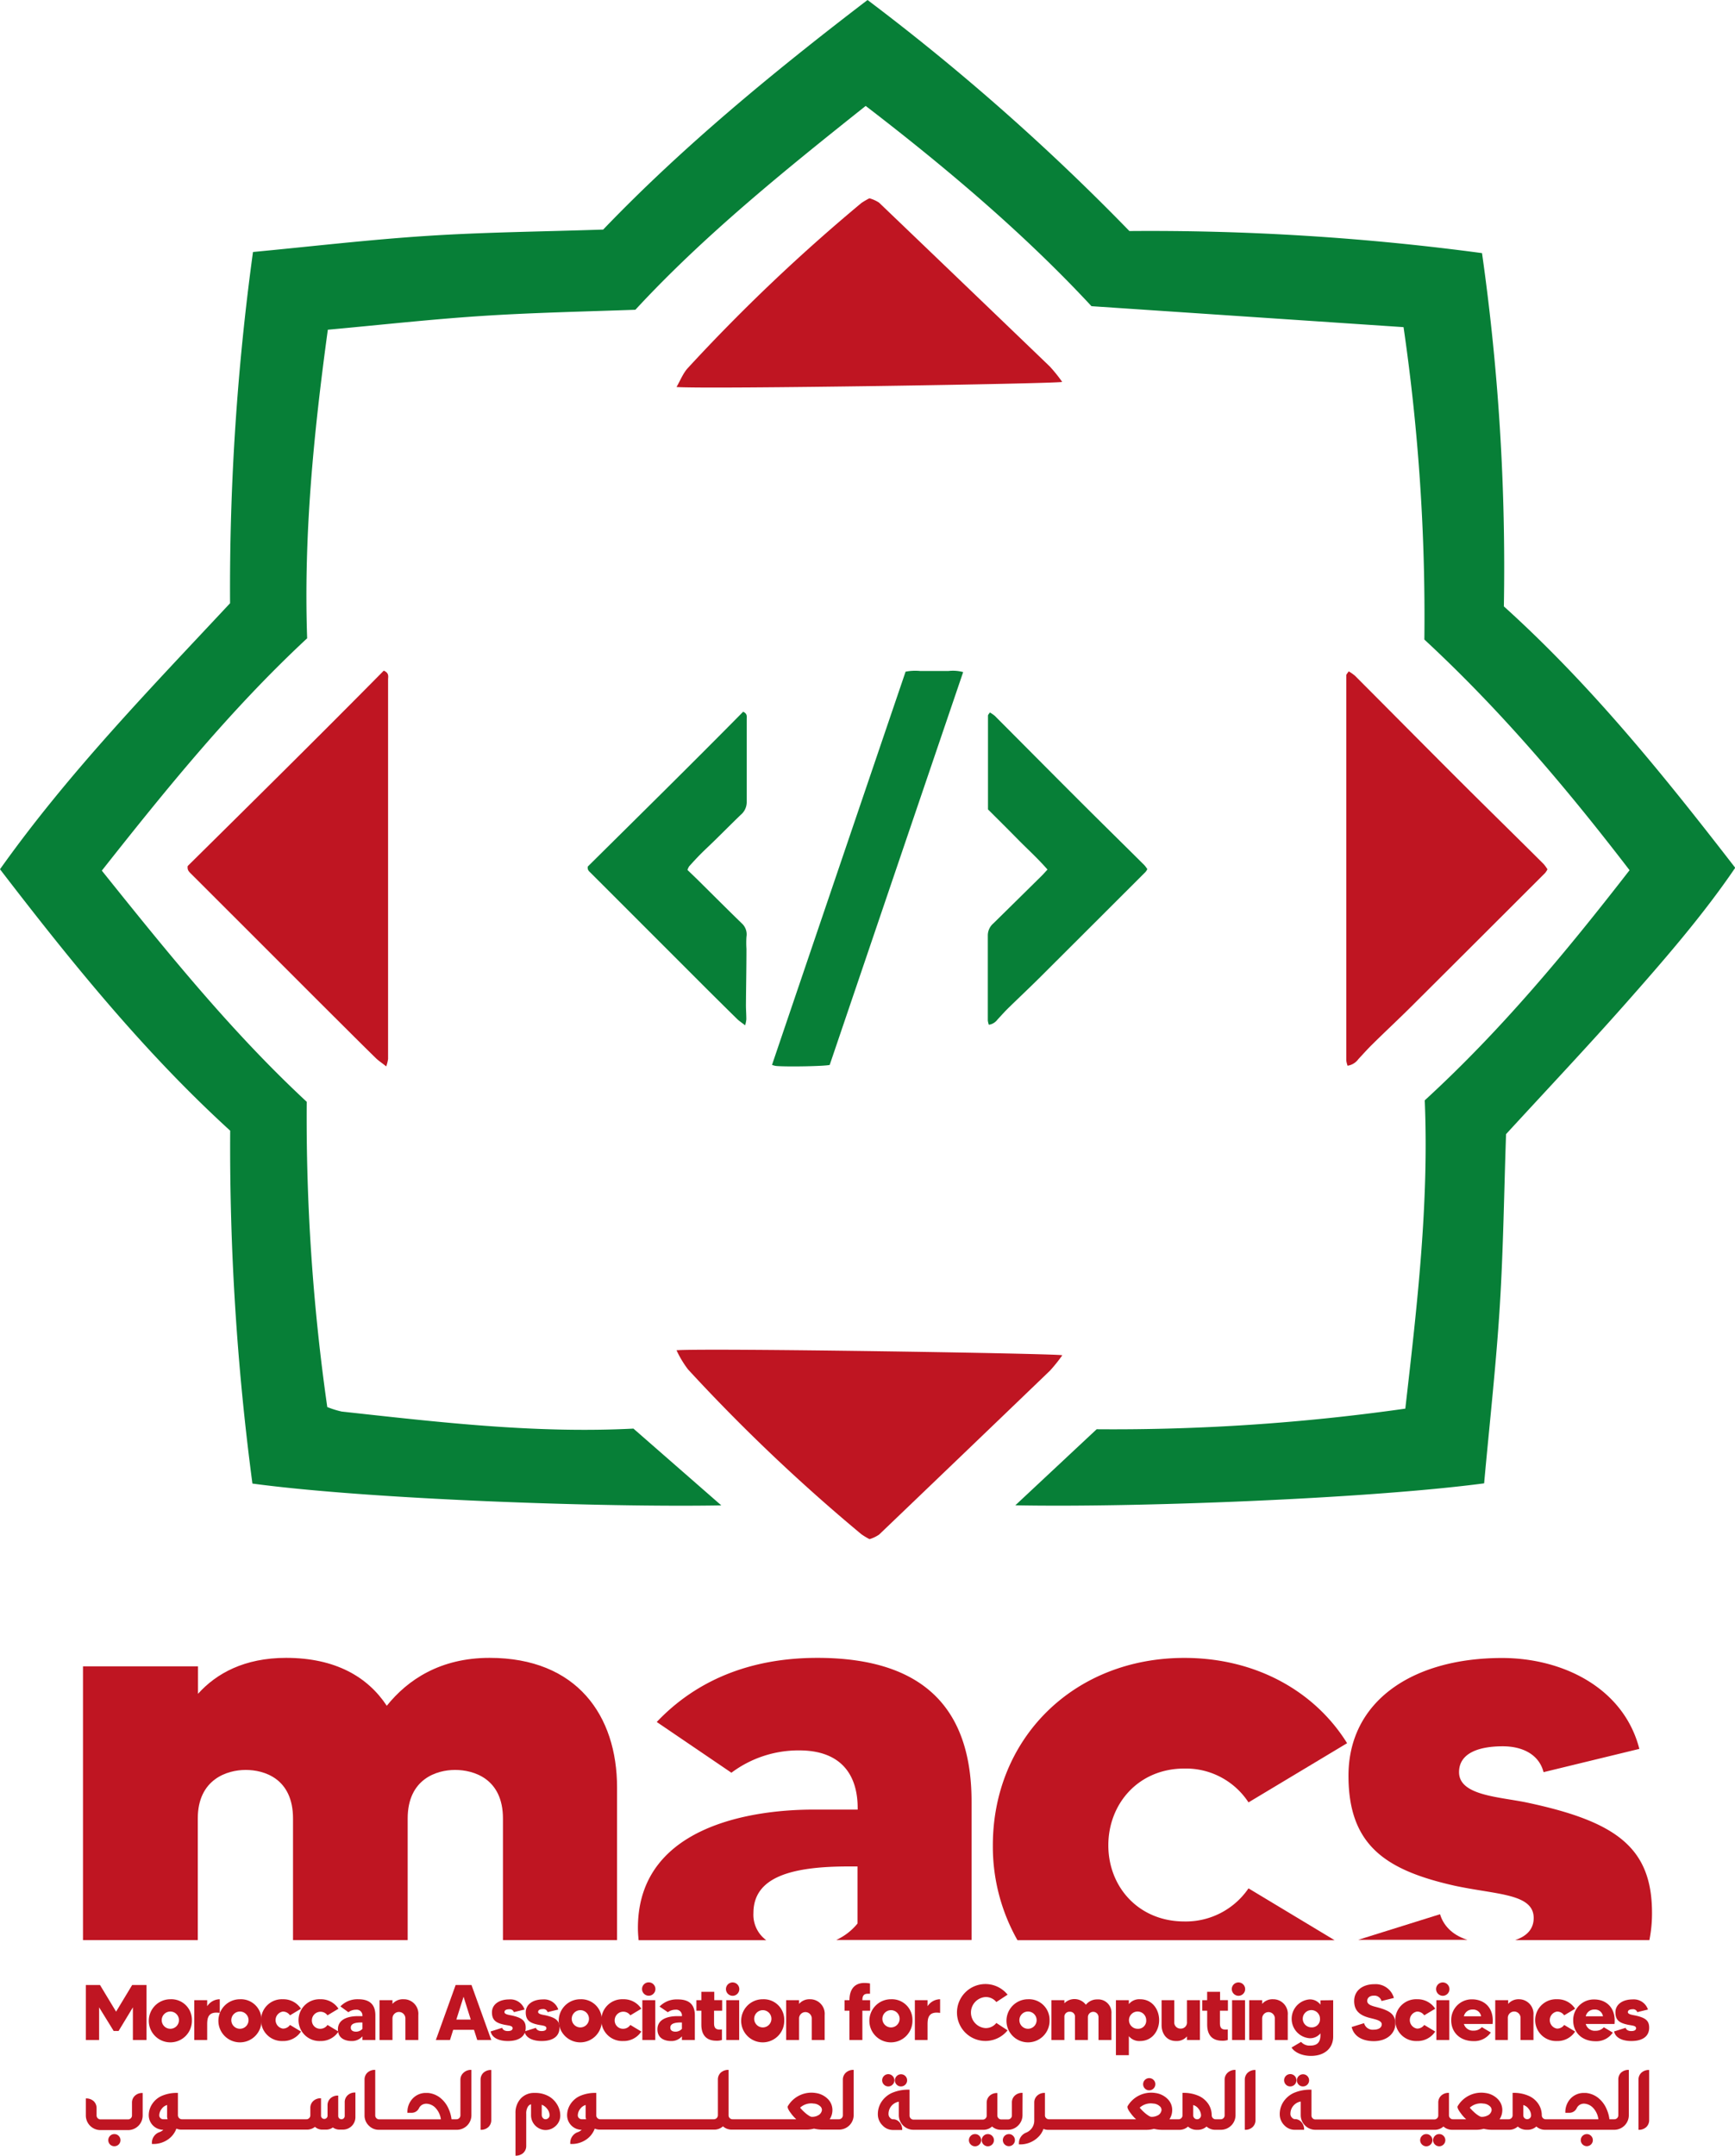 <svg xmlns="http://www.w3.org/2000/svg" viewBox="0 0 402.64 500"><defs><style>.cls-1{fill:#bf1522;}.cls-2{fill:#077f37;}</style></defs><g id="Layer_2" data-name="Layer 2"><g id="Layer_1-2" data-name="Layer 1"><path class="cls-1" d="M157,89.77c.87-1.49,1.51-3.21,2.66-4.44a419.17,419.17,0,0,1,40.25-38.25A17.15,17.15,0,0,1,201.76,46,7.79,7.79,0,0,1,204,47Q223.85,66,243.62,85a34.68,34.68,0,0,1,2.88,3.58C245.52,89,164.15,90.3,157,89.77Z"/><path class="cls-1" d="M157,313.19a23.87,23.87,0,0,0,2.66,4.43,416.71,416.71,0,0,0,40.25,38.25,15.71,15.71,0,0,0,1.88,1.13,8,8,0,0,0,2.23-1.06q19.86-19,39.63-38a35.91,35.91,0,0,0,2.88-3.59C245.52,313.94,164.15,312.66,157,313.19Z"/><path class="cls-1" d="M359.12,201.64a4.73,4.73,0,0,1-.54.84Q343,218.05,327.38,233.6c-2.95,2.93-6,5.76-8.94,8.67-1.11,1.09-2.15,2.26-3.21,3.4a3.77,3.77,0,0,1-2.5,1.52,5.44,5.44,0,0,1-.3-1.26c0-8.31,0-80.09,0-89.28,0-.24.28-.49.56-.93a10.06,10.06,0,0,1,1.44,1c8.12,8.13,16.21,16.31,24.35,24.43,6.46,6.45,13,12.83,19.45,19.26A9.16,9.16,0,0,1,359.12,201.64Z"/><path class="cls-1" d="M89.63,247.35c-1-.81-1.75-1.28-2.37-1.88-2.81-2.74-5.58-5.51-8.36-8.28q-5.13-5.1-10.24-10.22-12.12-12.12-24.25-24.23c-.47-.48-1-.86-.85-1.87,15.18-15,30.48-30.11,45.5-45.31,1.31.56,1,1.39,1,2.09,0,3.56,0,86.6,0,88A8.83,8.83,0,0,1,89.63,247.35Z"/><path class="cls-2" d="M172.92,237.82c-.81-.64-1.39-1-1.88-1.49-2.22-2.17-4.42-4.36-6.63-6.55q-4-4-8.11-8.11l-19.21-19.2c-.37-.37-.83-.68-.68-1.48,12-11.88,24.16-23.86,36.05-35.9,1,.44.83,1.1.83,1.65,0,2.82,0,5.64,0,8.46,0,3.59,0,7.18,0,10.76a3.86,3.86,0,0,1-1.41,3.06c-2,1.93-4,3.94-6,5.9-1.09,1.07-2.21,2.1-3.29,3.18-.91.92-1.78,1.87-2.65,2.83a3.77,3.77,0,0,0-.4.85l2.28,2.2c3.43,3.39,6.83,6.8,10.29,10.16a3.45,3.45,0,0,1,1.12,3.16,21.86,21.86,0,0,0,0,2.8c0,4.35-.09,8.69-.12,13,0,1.11.09,2.22.09,3.34A7,7,0,0,1,172.92,237.82Z"/><path class="cls-2" d="M266.26,201.6a3.78,3.78,0,0,1-.43.66q-12.36,12.35-24.72,24.67c-2.34,2.32-4.74,4.57-7.09,6.87-.88.86-1.7,1.79-2.54,2.69a3,3,0,0,1-2,1.2,4.57,4.57,0,0,1-.24-1c0-6.59,0-13.17,0-19.76a3.69,3.69,0,0,1,1.3-2.76q5.61-5.51,11.17-11c.45-.44.86-.92,1.38-1.48-2.22-2.56-4.62-4.71-6.87-7s-4.55-4.57-6.94-6.95c0-7.19,0-14.48,0-21.76,0-.19.22-.38.44-.73a8.37,8.37,0,0,1,1.14.79c6.44,6.45,12.85,12.92,19.3,19.36,5.11,5.11,10.28,10.17,15.41,15.27A6.86,6.86,0,0,1,266.26,201.6Z"/><path class="cls-2" d="M179.16,247c10.36-30.52,20.66-60.83,31-91.21a12,12,0,0,1,3.33-.16c1.09,0,2.18,0,3.27,0s2.26,0,3.39,0a9,9,0,0,1,3.37.26Q208,201.48,192.55,247c-.91.3-9.72.48-12.45.25A4.93,4.93,0,0,1,179.16,247Z"/><path class="cls-2" d="M349,140.65a518,518,0,0,0-5.07-81.94,579.37,579.37,0,0,0-81.83-5.12A527.22,527.22,0,0,0,201.33,0c-22,16.81-43,34.12-61.35,53.25-14.21.48-27.52.6-40.78,1.46-13.46.87-26.88,2.45-40.49,3.74a575.52,575.52,0,0,0-5.32,81.47C34.86,159.76,16,179.12,0,201.62c16.5,21.48,33.44,42.43,53.42,60.64a594,594,0,0,0,5.16,81.85c27.12,3.66,81.38,5.55,108.81,5.06L147,331.36c-22.86,1.17-45.27-1.5-67.68-3.95a21.09,21.09,0,0,1-3.37-1.05,475,475,0,0,1-4.77-70.8c-17.44-16.2-32.32-34.63-47.55-53.62,14.89-18.85,29.89-37.38,47.65-53.89-.83-23.78,1.48-47.3,4.8-71.57,12.17-1.11,23.91-2.42,35.69-3.19,11.6-.76,23.23-1,35.68-1.44,15.83-17.12,34.41-32.15,53.45-47.28,19,14.58,37,29.87,52.4,46.45l72.42,4.86a465,465,0,0,1,4.83,72.46c17.58,16.27,32.87,34.28,47.62,53.5-14.74,19-29.84,37.18-47.53,53.38,1,23.89-1.75,47.44-4.51,71.51a481.58,481.58,0,0,1-71.63,4.78l-18.87,17.64c27.46.54,81.27-1.47,108.79-5.09,1.28-14.13,2.79-27.56,3.63-41s1-27,1.46-40c9.45-10.29,18.74-20.12,27.7-30.25s18-20.52,25.48-31.53C385.81,179.45,369.12,158.81,349,140.65Z"/><path class="cls-1" d="M34,460.42v12.75H30.84V465.6l-3.32,5.48H26.38L23,465.6v7.57H19.92V460.42h3.29l3.73,6.18,3.73-6.18Z"/><path class="cls-1" d="M44.53,468.57a5,5,0,1,1-5-4.85A4.77,4.77,0,0,1,44.53,468.57Zm-3,0a2,2,0,1,0-4,0,2,2,0,0,0,4,0Z"/><path class="cls-1" d="M51,463.72v3.17c-2.63-.4-2.92,1.09-2.92,2.64v3.64h-3v-9.23h3v1.4A3.53,3.53,0,0,1,51,463.72Z"/><path class="cls-1" d="M60.68,468.57a5,5,0,1,1-5-4.85A4.77,4.77,0,0,1,60.68,468.57Zm-3,0a2,2,0,1,0-4,0,2,2,0,0,0,4,0Z"/><path class="cls-1" d="M67.3,469.68l2.55,1.53a4.88,4.88,0,0,1-4.21,2.2,4.85,4.85,0,1,1,0-9.69,4.86,4.86,0,0,1,4.21,2.2l-2.55,1.53a2,2,0,0,0-1.66-.87,2,2,0,0,0,0,3.95A2,2,0,0,0,67.3,469.68Z"/><path class="cls-1" d="M76,469.68l2.55,1.53a4.85,4.85,0,0,1-4.2,2.2,4.85,4.85,0,1,1,0-9.69,4.83,4.83,0,0,1,4.2,2.2L76,467.45a2,2,0,0,0-3.62,1.12,1.91,1.91,0,0,0,2,2A2,2,0,0,0,76,469.68Z"/><path class="cls-1" d="M87.11,467.44v5.73h-3v-.85a3.2,3.2,0,0,1-2.53,1.09c-1.25,0-3.16-.47-3.16-2.71,0-3.06,4-3.06,4.6-3.06h1.09v0a1.35,1.35,0,0,0-1.51-1.49,2.89,2.89,0,0,0-1.75.58L79,465.38a5.47,5.47,0,0,1,4.15-1.66C86.07,463.72,87.11,465.23,87.11,467.44Zm-3,1.67h-.24c-1.48,0-2.46.28-2.46,1.2,0,.68.55.93,1.19.93a2,2,0,0,0,1.51-.65Z"/><path class="cls-1" d="M97.08,467.4v5.77h-3v-5a1.48,1.48,0,1,0-3,0v5h-3v-9.23h3v.86a3.19,3.19,0,0,1,2.53-1.08A3.38,3.38,0,0,1,97.08,467.4Z"/><path class="cls-1" d="M110,470.81h-4.83l-.74,2.36h-3.28l4.59-12.75h3.68l4.59,12.75h-3.26Zm-.75-2.37-1.67-5.3-1.68,5.3Z"/><path class="cls-1" d="M122,470.31c0,1.95-1.45,3.1-4.14,3.1-1.86,0-3.64-.6-4-2.22l2.68-.84c.11.36.47.75,1.31.75.62,0,1.11-.18,1.11-.66,0-.64-1-.6-2.06-.84-1.76-.4-2.73-1-2.73-2.84s1.66-3,4-3a3.45,3.45,0,0,1,3.56,2.35l-2.48.6a1,1,0,0,0-1.06-.67c-.58,0-1.12.16-1.12.67s1,.64,1.72.78C121,468,122,468.62,122,470.31Z"/><path class="cls-1" d="M129.84,470.31c0,1.95-1.44,3.1-4.14,3.1-1.86,0-3.64-.6-4-2.22l2.67-.84c.12.36.48.75,1.32.75.62,0,1.11-.18,1.11-.66,0-.64-1-.6-2.06-.84-1.77-.4-2.73-1-2.73-2.84s1.65-3,4-3a3.45,3.45,0,0,1,3.55,2.35l-2.48.6A1,1,0,0,0,126,466c-.58,0-1.12.16-1.12.67s1,.64,1.73.78C128.91,468,129.84,468.62,129.84,470.31Z"/><path class="cls-1" d="M139.66,468.57a5,5,0,1,1-4.95-4.85A4.77,4.77,0,0,1,139.66,468.57Zm-3,0a2,2,0,1,0-3.95,0,2,2,0,0,0,3.95,0Z"/><path class="cls-1" d="M146.28,469.68l2.55,1.53a4.87,4.87,0,0,1-4.21,2.2,4.85,4.85,0,1,1,0-9.69,4.85,4.85,0,0,1,4.21,2.2l-2.55,1.53a2,2,0,0,0-3.63,1.12,1.92,1.92,0,0,0,2,2A2,2,0,0,0,146.28,469.68Z"/><path class="cls-1" d="M149,461.35a1.55,1.55,0,1,1,3.1,0,1.55,1.55,0,1,1-3.1,0Zm.07,2.59h3v9.23h-3Z"/><path class="cls-1" d="M161.25,467.44v5.73h-3v-.85a3.19,3.19,0,0,1-2.53,1.09c-1.24,0-3.15-.47-3.15-2.71,0-3.06,4-3.06,4.59-3.06h1.09v0a1.34,1.34,0,0,0-1.51-1.49,2.91,2.91,0,0,0-1.75.58l-1.93-1.31a5.48,5.48,0,0,1,4.15-1.66C160.21,463.72,161.25,465.23,161.25,467.44Zm-3,1.67h-.23c-1.48,0-2.46.28-2.46,1.2,0,.68.54.93,1.18.93a2,2,0,0,0,1.51-.65Z"/><path class="cls-1" d="M165.71,466.38v2.91c0,1,.35,1.46,1.26,1.46.24,0,.42,0,.57-.05v2.47a3.79,3.79,0,0,1-1.28.17c-2.84,0-3.5-1.93-3.5-3.74v-3.22h-1.15v-2.44h1.15V462h3v1.93h1.83v2.44Z"/><path class="cls-1" d="M168.47,461.35a1.55,1.55,0,1,1,1.55,1.57A1.56,1.56,0,0,1,168.47,461.35Zm.07,2.59h3v9.23h-3Z"/><path class="cls-1" d="M182,468.57a5,5,0,1,1-4.95-4.85A4.76,4.76,0,0,1,182,468.57Zm-3,0a2,2,0,1,0-3.95,0,2,2,0,0,0,3.95,0Z"/><path class="cls-1" d="M191.38,467.4v5.77h-3v-5a1.47,1.47,0,1,0-2.94,0v5h-3v-9.23h3v.86a3.16,3.16,0,0,1,2.53-1.08A3.38,3.38,0,0,1,191.38,467.4Z"/><path class="cls-1" d="M200.13,463.94h1.8v2.44h-1.8v6.79h-3v-6.79H196v-2.44h1.13c0-1.71.58-4,3.5-4a7.59,7.59,0,0,1,1.27.12v2.39a3.63,3.63,0,0,0-.54,0C200.42,462.44,200.13,463,200.13,463.94Z"/><path class="cls-1" d="M211.75,468.57a5,5,0,1,1-4.95-4.85A4.76,4.76,0,0,1,211.75,468.57Zm-3,0a2,2,0,1,0-3.95,0,2,2,0,0,0,3.95,0Z"/><path class="cls-1" d="M218.17,463.72v3.17c-2.62-.4-2.91,1.09-2.91,2.64v3.64h-2.95v-9.23h2.95v1.4A3.5,3.5,0,0,1,218.17,463.72Z"/><path class="cls-1" d="M231.22,469.22l2.61,1.71a6.6,6.6,0,1,1,0-8.27l-2.61,1.71a3.12,3.12,0,0,0-2.55-1.16,3.61,3.61,0,0,0,0,7.2A3.09,3.09,0,0,0,231.22,469.22Z"/><path class="cls-1" d="M243.57,468.57a5,5,0,1,1-5-4.85A4.77,4.77,0,0,1,243.57,468.57Zm-3,0a2,2,0,1,0-4,0,2,2,0,0,0,4,0Z"/><path class="cls-1" d="M257.93,467.07v6.1h-3v-5.3a1.23,1.23,0,1,0-2.46,0v5.3h-3v-5.3a1.14,1.14,0,0,0-1.23-1.25,1.16,1.16,0,0,0-1.23,1.25v5.3h-3v-9.23h3v.71A3.31,3.31,0,0,1,252,465a3.3,3.3,0,0,1,2.66-1.24A3.07,3.07,0,0,1,257.93,467.07Z"/><path class="cls-1" d="M269,468.57c0,2.42-1.57,4.84-4.43,4.84a3.11,3.11,0,0,1-2.6-1.13v4.41h-3V463.94h3v.91a3.11,3.11,0,0,1,2.6-1.13C267.46,463.72,269,466.14,269,468.57Zm-3,0a2,2,0,1,0-2,2A1.87,1.87,0,0,0,266,468.57Z"/><path class="cls-1" d="M278.46,463.94v9.23h-3v-.83a3.14,3.14,0,0,1-2.51,1.07c-2.31,0-3.38-1.82-3.38-3.68v-5.79h2.94v5a1.44,1.44,0,0,0,1.48,1.59,1.42,1.42,0,0,0,1.47-1.59v-5Z"/><path class="cls-1" d="M283.11,466.38v2.91c0,1,.34,1.46,1.25,1.46.24,0,.42,0,.57-.05v2.47a3.75,3.75,0,0,1-1.28.17c-2.84,0-3.5-1.93-3.5-3.74v-3.22H279v-2.44h1.14V462h3v1.93h1.82v2.44Z"/><path class="cls-1" d="M285.86,461.35a1.55,1.55,0,1,1,1.55,1.57A1.57,1.57,0,0,1,285.86,461.35Zm.07,2.59h3v9.23h-3Z"/><path class="cls-1" d="M298.85,467.4v5.77h-3v-5a1.47,1.47,0,1,0-2.94,0v5h-3v-9.23h3v.86a3.15,3.15,0,0,1,2.52-1.08A3.38,3.38,0,0,1,298.85,467.4Z"/><path class="cls-1" d="M309.39,463.94v8.43c0,2.63-1.9,4.49-5.17,4.49-2,0-3.78-.79-4.49-1.94l2.21-1.31a2.62,2.62,0,0,0,2.14.86c1.81,0,2.35-1,2.35-2.42v-.42a3.07,3.07,0,0,1-2.58,1.13,4.52,4.52,0,0,1,0-9,3,3,0,0,1,2.58,1.22v-1Zm-3.06,4.3a2,2,0,1,0-2,2A1.88,1.88,0,0,0,306.33,468.24Z"/><path class="cls-1" d="M323.81,469.44c0,2.08-1.81,4-5,4-2.35,0-4.57-.91-5.13-3.28l2.88-.89a2.06,2.06,0,0,0,2.22,1.51c1.07,0,1.88-.42,1.88-1.25s-1.26-1.1-2.7-1.46c-2.55-.62-3.7-1.81-3.7-3.94,0-2.44,2-3.9,4.68-3.9a4.39,4.39,0,0,1,4.54,3.19l-2.88.71a1.69,1.69,0,0,0-1.81-1.24c-.9,0-1.5.49-1.5,1.22,0,1,1.5,1.24,2.49,1.52C322.9,466.47,323.81,467.45,323.81,469.44Z"/><path class="cls-1" d="M330.52,469.68l2.55,1.53a4.88,4.88,0,0,1-4.21,2.2,4.85,4.85,0,1,1,0-9.69,4.86,4.86,0,0,1,4.21,2.2l-2.55,1.53a2,2,0,0,0-1.66-.87,2,2,0,0,0,0,3.95A2,2,0,0,0,330.52,469.68Z"/><path class="cls-1" d="M333.27,461.35a1.55,1.55,0,1,1,1.55,1.57A1.57,1.57,0,0,1,333.27,461.35Zm.07,2.59h3v9.23h-3Z"/><path class="cls-1" d="M346.39,469.46h-6.67A2.2,2.2,0,0,0,342,471a2.47,2.47,0,0,0,1.89-.81l2.08,1.24a4.62,4.62,0,0,1-4,2c-3.12,0-5.19-2-5.19-4.84a4.77,4.77,0,0,1,4.77-4.85C344.35,463.72,346.76,465.58,346.39,469.46Zm-2.67-1.79a1.87,1.87,0,0,0-2-1.56,2,2,0,0,0-2,1.56Z"/><path class="cls-1" d="M355.87,467.4v5.77h-3v-5a1.48,1.48,0,1,0-2.95,0v5H347v-9.23H350v.86a3.19,3.19,0,0,1,2.53-1.08A3.38,3.38,0,0,1,355.87,467.4Z"/><path class="cls-1" d="M363,469.68l2.54,1.53a4.85,4.85,0,0,1-4.2,2.2,4.85,4.85,0,1,1,0-9.69,4.83,4.83,0,0,1,4.2,2.2L363,467.45a2,2,0,0,0-1.66-.87,2,2,0,0,0,0,3.95A2,2,0,0,0,363,469.68Z"/><path class="cls-1" d="M374.68,469.46H368a2.18,2.18,0,0,0,2.31,1.57,2.49,2.49,0,0,0,1.89-.81l2.08,1.24a4.62,4.62,0,0,1-4,2c-3.12,0-5.19-2-5.19-4.84a4.77,4.77,0,0,1,4.77-4.85C372.64,463.72,375.05,465.58,374.68,469.46ZM372,467.67a1.86,1.86,0,0,0-2-1.56,2,2,0,0,0-2,1.56Z"/><path class="cls-1" d="M382.72,470.31c0,1.95-1.44,3.1-4.14,3.1-1.85,0-3.64-.6-4-2.22l2.68-.84c.11.36.47.75,1.31.75.62,0,1.11-.18,1.11-.66,0-.64-1-.6-2.05-.84-1.77-.4-2.74-1-2.74-2.84s1.66-3,4-3a3.45,3.45,0,0,1,3.55,2.35l-2.48.6a1,1,0,0,0-1.05-.67c-.58,0-1.13.16-1.13.67s1,.64,1.73.78C381.79,468,382.72,468.62,382.72,470.31Z"/><path class="cls-1" d="M30.63,487.67v3a.88.88,0,0,1-.27.65.89.89,0,0,1-.65.27H23.33a.92.92,0,0,1-.92-.92v-1.7a2.18,2.18,0,0,0-.65-1.59,2.53,2.53,0,0,0-1.84-.65v3.94a3.4,3.4,0,0,0,3.41,3.4h6.38a3.38,3.38,0,0,0,3.4-3.4v-5.2a2.42,2.42,0,0,0-1.83.66A2.13,2.13,0,0,0,30.63,487.67Z"/><path class="cls-1" d="M26.54,495a1.34,1.34,0,0,0-1,.41,1.39,1.39,0,0,0-.41,1,1.41,1.41,0,0,0,.41,1,1.38,1.38,0,0,0,1,.4,1.4,1.4,0,0,0,1-2.4A1.33,1.33,0,0,0,26.54,495Z"/><path class="cls-1" d="M80,487.68v3.13a.76.76,0,0,1-1.29.53.77.77,0,0,1-.22-.53v-4.74a2.43,2.43,0,0,0-1.83.66,2.17,2.17,0,0,0-.65,1.58v2.5a.76.76,0,0,1-1.51,0v-4.12a2.49,2.49,0,0,0-1.83.66,2.14,2.14,0,0,0-.65,1.59v1.7a.88.88,0,0,1-.27.65.89.89,0,0,1-.65.27H42.22a.94.94,0,0,1-.93-.92v-5.19a8.69,8.69,0,0,0-3.83.72,5.17,5.17,0,0,0-2.19,1.92,4.72,4.72,0,0,0-.75,2.57A3.38,3.38,0,0,0,37.91,494l0,0a2.7,2.7,0,0,1-1,.58,2.61,2.61,0,0,0-1.66,2.44v.26a5.87,5.87,0,0,0,3.68-1,5.21,5.21,0,0,0,2-2.55,3,3,0,0,0,1.29.23H71.1a3,3,0,0,0,2-.64,2.5,2.5,0,0,0,1.82.64h.67a2.63,2.63,0,0,0,1.66-.5,2.59,2.59,0,0,0,1.66.5h.67a2.89,2.89,0,0,0,2.9-2.9v-5.7a2.43,2.43,0,0,0-1.83.66A2.17,2.17,0,0,0,80,487.68Zm-42.12,3.87a.89.89,0,0,1-.65-.27.83.83,0,0,1-.27-.63,2.5,2.5,0,0,1,.55-1.49,2.34,2.34,0,0,1,1.27-.91v2.38a2.38,2.38,0,0,0,.11.92Z"/><path class="cls-1" d="M106.85,482.35v8.29a.92.92,0,0,1-.92.92h-1.14a8.52,8.52,0,0,0-.63-2.3,6.68,6.68,0,0,0-2.09-2.75,5.37,5.37,0,0,0-2.79-1.06h-.53a4.19,4.19,0,0,0-3,1.32,4.54,4.54,0,0,0-1.2,3.29h.93A1.88,1.88,0,0,0,97.23,489a1.79,1.79,0,0,1,.72-.79,2,2,0,0,1,1-.26,3.09,3.09,0,0,1,2,.85,4.8,4.8,0,0,1,1.37,2.78H88a.92.92,0,0,1-.92-.92V480.11a2.49,2.49,0,0,0-1.83.65,2.16,2.16,0,0,0-.65,1.59v8.29a3.24,3.24,0,0,0,1,2.4A3.2,3.2,0,0,0,88,494h18a3.38,3.38,0,0,0,3.4-3.4V480.11a2.48,2.48,0,0,0-1.82.65A2.13,2.13,0,0,0,106.85,482.35Z"/><path class="cls-1" d="M111.53,482.37V494a2.48,2.48,0,0,0,1.83-.65,2.21,2.21,0,0,0,.65-1.58V480.13a2.53,2.53,0,0,0-1.83.65A2.16,2.16,0,0,0,111.53,482.37Z"/><path class="cls-1" d="M127.39,486.25a6.36,6.36,0,0,0-3.31-.8,4.17,4.17,0,0,0-3.25,1.32,4.84,4.84,0,0,0-1.2,3.36V500a2.5,2.5,0,0,0,1.84-.66,2.17,2.17,0,0,0,.65-1.58v-7.48a2.9,2.9,0,0,1,.33-1.53,1.28,1.28,0,0,1,.79-.67v2.52a3.39,3.39,0,0,0,.83,2.26,3.48,3.48,0,0,0,2.15,1.17,3.37,3.37,0,0,0,2.69-.88,3.23,3.23,0,0,0,1.11-2.5,4.94,4.94,0,0,0-.66-2.4A5.39,5.39,0,0,0,127.39,486.25Zm-.27,5.14a.85.85,0,0,1-.92.06,1.08,1.08,0,0,1-.48-.88v-2.38a2.74,2.74,0,0,1,1.23.92,2.36,2.36,0,0,1,.59,1.54A.88.88,0,0,1,127.12,491.39Z"/><path class="cls-1" d="M195.6,482.35v8.29a.92.92,0,0,1-.92.92h-2.14a3.77,3.77,0,0,0,.62-1.77,3.62,3.62,0,0,0-.86-2.74,4.89,4.89,0,0,0-3-1.58,6.34,6.34,0,0,0-6.49,3.09c-.09.31.15.83.72,1.58a9.12,9.12,0,0,0,1.26,1.42H170a.88.88,0,0,1-.65-.27.86.86,0,0,1-.27-.65V480.11a2.53,2.53,0,0,0-1.83.65,2.16,2.16,0,0,0-.65,1.59v8.29a.94.94,0,0,1-.92.92H139.3a.91.91,0,0,1-.65-.27.86.86,0,0,1-.27-.65v-5.19a8.69,8.69,0,0,0-3.83.72,5.17,5.17,0,0,0-2.19,1.92,4.72,4.72,0,0,0-.75,2.57A3.38,3.38,0,0,0,135,494l0,0a2.7,2.7,0,0,1-1,.58,2.61,2.61,0,0,0-1.66,2.44v.26a5.87,5.87,0,0,0,3.68-1,5.21,5.21,0,0,0,2-2.55,3,3,0,0,0,1.28.23h26.33a3,3,0,0,0,2.15-.76,3,3,0,0,0,2.13.76h17.2a6.57,6.57,0,0,0,1.8-.23,8,8,0,0,0,1.8.23h4a3.38,3.38,0,0,0,3.4-3.4V480.11a2.5,2.5,0,0,0-1.82.65A2.17,2.17,0,0,0,195.6,482.35ZM135,491.55a.89.89,0,0,1-.64-.27.83.83,0,0,1-.27-.63,2.5,2.5,0,0,1,.55-1.49,2.34,2.34,0,0,1,1.27-.91v2.38a2.38,2.38,0,0,0,.11.92Zm54.74-.83a2.84,2.84,0,0,1-1.47.27,2.18,2.18,0,0,1-.52-.25,7.79,7.79,0,0,1-1.17-.92,9.52,9.52,0,0,1-.9-.95,3.81,3.81,0,0,1,3.16-.95h.1a2.44,2.44,0,0,1,1.41.63,1.11,1.11,0,0,1,.39.92A1.61,1.61,0,0,1,189.7,490.72Z"/><path class="cls-1" d="M206.14,483.94a1.35,1.35,0,0,0,1-.42,1.4,1.4,0,0,0,0-2,1.39,1.39,0,0,0-2,0,1.4,1.4,0,0,0,0,2A1.36,1.36,0,0,0,206.14,483.94Z"/><path class="cls-1" d="M209.1,483.94a1.41,1.41,0,1,0-1-2.4,1.4,1.4,0,0,0,0,2A1.35,1.35,0,0,0,209.1,483.94Z"/><path class="cls-1" d="M229.25,495a1.33,1.33,0,0,0-1,.41,1.39,1.39,0,0,0,0,2,1.41,1.41,0,0,0,2,0,1.41,1.41,0,0,0,0-2A1.34,1.34,0,0,0,229.25,495Z"/><path class="cls-1" d="M226.28,495a1.33,1.33,0,0,0-1,.41,1.39,1.39,0,0,0,0,2,1.4,1.4,0,0,0,2,0,1.39,1.39,0,0,0,0-2A1.33,1.33,0,0,0,226.28,495Z"/><path class="cls-1" d="M234.12,495a1.4,1.4,0,1,0,1,.41A1.34,1.34,0,0,0,234.12,495Z"/><path class="cls-1" d="M237.31,485.44a2.42,2.42,0,0,0-1.83.66,2.14,2.14,0,0,0-.65,1.58v3a.88.88,0,0,1-.27.65.89.89,0,0,1-.65.27h-1.53a.89.89,0,0,1-.65-.27.88.88,0,0,1-.27-.65v-5.2a2.43,2.43,0,0,0-1.83.66,2.17,2.17,0,0,0-.65,1.58v3a.88.88,0,0,1-.27.65.89.89,0,0,1-.65.27H212a.92.92,0,0,1-.92-.92V484.7a9.5,9.5,0,0,0-4.16.78,5.72,5.72,0,0,0-2.39,2.09,5.17,5.17,0,0,0-.81,2.79,3.58,3.58,0,0,0,1.07,2.6,3.27,3.27,0,0,0,2.34,1.08h2.24a2.47,2.47,0,0,0-.66-1.83,2,2,0,0,0-1.3-.65h-.28a1,1,0,0,1-.58-.35,1.15,1.15,0,0,1-.35-.85,2.85,2.85,0,0,1,2.39-2.87v3.15A3.4,3.4,0,0,0,212,494h16.07a3,3,0,0,0,2.16-.76,3,3,0,0,0,2,.76h1.65a3.31,3.31,0,0,0,2.41-1,3.35,3.35,0,0,0,1-2.41Z"/><path class="cls-1" d="M266.71,484.84a1.42,1.42,0,0,0,1.41-1.41,1.35,1.35,0,0,0-.42-1,1.41,1.41,0,0,0-2,0,1.41,1.41,0,0,0,0,2A1.35,1.35,0,0,0,266.71,484.84Z"/><path class="cls-1" d="M284.2,482.35v8.29a.86.86,0,0,1-.27.65.85.85,0,0,1-.65.27h-1.16a.88.88,0,0,1-.64-.26.94.94,0,0,1-.28-.65,4.71,4.71,0,0,0-.74-2.57,5.31,5.31,0,0,0-2.2-1.91,8.59,8.59,0,0,0-3.84-.73v5.2a.88.88,0,0,1-.27.65.86.86,0,0,1-.65.27h-2.11a3.77,3.77,0,0,0,.62-1.77,3.58,3.58,0,0,0-.86-2.74,4.89,4.89,0,0,0-3-1.58,6.34,6.34,0,0,0-6.49,3.09c-.09.31.15.83.72,1.58a9.1,9.1,0,0,0,1.27,1.42H243.42a.89.89,0,0,1-.65-.27.86.86,0,0,1-.27-.65v-5.19a2.42,2.42,0,0,0-1.83.66,2.13,2.13,0,0,0-.65,1.57v4.13a3,3,0,0,1-1.91,2.86,2.62,2.62,0,0,0-1.65,2.44v.27a5.92,5.92,0,0,0,4.37-1.59,4.79,4.79,0,0,0,1.32-2,2.7,2.7,0,0,0,1.2.22H266a6.57,6.57,0,0,0,1.8-.23,8.07,8.07,0,0,0,1.8.23h3.94a3,3,0,0,0,2.16-.75,3,3,0,0,0,2.16.75,3,3,0,0,0,2.14-.76,3,3,0,0,0,1.92.75h1.4a3.4,3.4,0,0,0,3.41-3.4V480.11a2.53,2.53,0,0,0-1.83.65A2.17,2.17,0,0,0,284.2,482.35Zm-15.65,8.37a2.84,2.84,0,0,1-1.47.27,2.18,2.18,0,0,1-.52-.25,7.79,7.79,0,0,1-1.17-.92,9.52,9.52,0,0,1-.9-.95,3.81,3.81,0,0,1,3.16-.95h.1a2.44,2.44,0,0,1,1.41.63,1.11,1.11,0,0,1,.39.92A1.61,1.61,0,0,1,268.55,490.72Zm9.9.57a.85.85,0,0,1-.63.27.84.84,0,0,1-.64-.27.85.85,0,0,1-.27-.64v-2.39a2.3,2.3,0,0,1,1.26.91,2.47,2.47,0,0,1,.55,1.48A.87.87,0,0,1,278.45,491.29Z"/><path class="cls-1" d="M288.88,482.37V494a2.45,2.45,0,0,0,1.83-.65,2.17,2.17,0,0,0,.65-1.58V480.13a2.5,2.5,0,0,0-1.82.65A2.17,2.17,0,0,0,288.88,482.37Z"/><path class="cls-1" d="M302.39,483.94a1.41,1.41,0,1,0-1-2.4,1.4,1.4,0,0,0,0,2A1.36,1.36,0,0,0,302.39,483.94Z"/><path class="cls-1" d="M299.42,483.94a1.43,1.43,0,1,0-1-.42A1.34,1.34,0,0,0,299.42,483.94Z"/><path class="cls-1" d="M331,495a1.33,1.33,0,0,0-1,.41,1.39,1.39,0,0,0,0,2,1.4,1.4,0,0,0,2,0,1.39,1.39,0,0,0,0-2A1.33,1.33,0,0,0,331,495Z"/><path class="cls-1" d="M334,495a1.33,1.33,0,0,0-1,.41,1.39,1.39,0,0,0,0,2,1.41,1.41,0,0,0,2,0,1.41,1.41,0,0,0,0-2A1.34,1.34,0,0,0,334,495Z"/><path class="cls-1" d="M368.24,495a1.4,1.4,0,1,0,1,.41A1.34,1.34,0,0,0,368.24,495Z"/><path class="cls-1" d="M375.56,482.35v8.29a.92.92,0,0,1-.92.92H373.5a8.17,8.17,0,0,0-.63-2.3,6.59,6.59,0,0,0-2.09-2.75,5.37,5.37,0,0,0-2.79-1.06h-.52a4.23,4.23,0,0,0-3,1.32,4.58,4.58,0,0,0-1.2,3.29h.93a1.87,1.87,0,0,0,1.71-1.08,1.85,1.85,0,0,1,.72-.79,2,2,0,0,1,.95-.26,3.13,3.13,0,0,1,2,.85,4.74,4.74,0,0,1,1.36,2.78H358.72a.9.9,0,0,1-.64-.26.94.94,0,0,1-.28-.65,4.71,4.71,0,0,0-.74-2.57,5.19,5.19,0,0,0-2.2-1.91,8.51,8.51,0,0,0-3.83-.73v5.2a.92.92,0,0,1-.92.92H348a3.77,3.77,0,0,0,.62-1.77,3.59,3.59,0,0,0-.87-2.74,4.83,4.83,0,0,0-3-1.58,6.35,6.35,0,0,0-6.49,3.09c-.09.31.16.83.73,1.58a8.63,8.63,0,0,0,1.26,1.42h-3.07a.89.89,0,0,1-.65-.27.88.88,0,0,1-.27-.65v-5.2a2.43,2.43,0,0,0-1.83.66,2.17,2.17,0,0,0-.65,1.58v3a.88.88,0,0,1-.27.65.89.89,0,0,1-.65.27H305.27a.89.89,0,0,1-.65-.27.88.88,0,0,1-.27-.65V484.7a9.5,9.5,0,0,0-4.16.78,5.78,5.78,0,0,0-2.39,2.09,5.17,5.17,0,0,0-.81,2.79,3.58,3.58,0,0,0,1.07,2.6A3.28,3.28,0,0,0,300.4,494h2.24a2.47,2.47,0,0,0-.66-1.83,2,2,0,0,0-1.3-.65h-.28a1,1,0,0,1-.58-.35,1.15,1.15,0,0,1-.35-.85,2.86,2.86,0,0,1,2.39-2.87v3.15a3.4,3.4,0,0,0,3.41,3.4h27.55a3,3,0,0,0,2.16-.76,3,3,0,0,0,2,.76h5.55a6.52,6.52,0,0,0,1.8-.23,8.07,8.07,0,0,0,1.8.23h3.95a3,3,0,0,0,2.15-.75,3.07,3.07,0,0,0,2.16.75,3,3,0,0,0,2.15-.76,3,3,0,0,0,2.06.76h16a3.38,3.38,0,0,0,3.4-3.4V480.11a2.5,2.5,0,0,0-1.82.65A2.17,2.17,0,0,0,375.56,482.35Zm-30.41,8.37a2.82,2.82,0,0,1-1.47.27,2.43,2.43,0,0,1-.51-.25,6.89,6.89,0,0,1-1.17-.92,8.78,8.78,0,0,1-.91-.95,3.82,3.82,0,0,1,3.16-.95h.1a2.47,2.47,0,0,1,1.42.63,1.18,1.18,0,0,1,.39.92A1.63,1.63,0,0,1,345.15,490.72Zm9.9.57a.91.91,0,0,1-1.54-.64v-2.39a2.27,2.27,0,0,1,1.26.91,2.47,2.47,0,0,1,.55,1.48A.87.87,0,0,1,355.05,491.29Z"/><path class="cls-1" d="M380.9,480.78a2.17,2.17,0,0,0-.66,1.59V494a2.47,2.47,0,0,0,1.83-.65,2.21,2.21,0,0,0,.65-1.58V480.13A2.48,2.48,0,0,0,380.9,480.78Z"/><path class="cls-1" d="M45.9,421.8c0-9.15,6.87-11.27,11.12-11.27S68,412.49,68,421.8V450H94.61V421.8c0-9.15,6.7-11.27,11-11.27s11.11,2,11.11,11.27V450h26.48V414.61c0-16.67-9.31-30.07-29.58-30.07-11.44,0-19,5.06-23.86,11.11-4.42-6.7-11.93-11.11-23.38-11.11-9.64,0-16.18,3.6-20.43,8.34V386.5H19.26V450H45.9Z"/><path class="cls-1" d="M174.85,443.71c0-8.34,8.82-10.79,22.06-10.79H199v13.24a13.77,13.77,0,0,1-4.93,3.81h31.4V417.88c0-19.77-9.31-33.34-35.79-33.34-15.85,0-28.27,5.39-37.27,14.87l17.33,11.77A26,26,0,0,1,185.47,406c9.64,0,13.57,5.56,13.57,13.4v.33h-9.81c-5.56,0-41.19,0-41.19,27.46,0,1,.08,1.91.16,2.83h29.62A7.3,7.3,0,0,1,174.85,443.71Z"/><path class="cls-1" d="M289.74,438a17.62,17.62,0,0,1-14.88,7.68c-10.62,0-17.65-8-17.65-17.66s7-17.81,17.65-17.81a17.35,17.35,0,0,1,14.88,7.85l22.88-13.73c-7.52-12.1-21.25-19.78-37.76-19.78-25.82,0-44.45,18.8-44.45,43.47a44.05,44.05,0,0,0,5.71,22h73.59Z"/><path class="cls-1" d="M334.19,444l-19,5.94h25.36C336.8,448.78,334.89,446.38,334.19,444Z"/><path class="cls-1" d="M383.38,443.71c0-15.2-8.33-21.25-29.26-25.66-6.53-1.31-15.52-1.64-15.52-7,0-4.58,4.9-6,10.13-6,4.91,0,8.5,2.12,9.48,6l22.23-5.4c-3.6-14.05-17.65-21.08-31.87-21.08-20.76,0-35.63,10-35.63,27.3,0,16.17,8.66,21.9,24.51,25.49,9.81,2.13,18.47,1.8,18.47,7.52,0,2.63-1.7,4.26-4.31,5.12h31.16A31.43,31.43,0,0,0,383.38,443.71Z"/></g></g></svg>